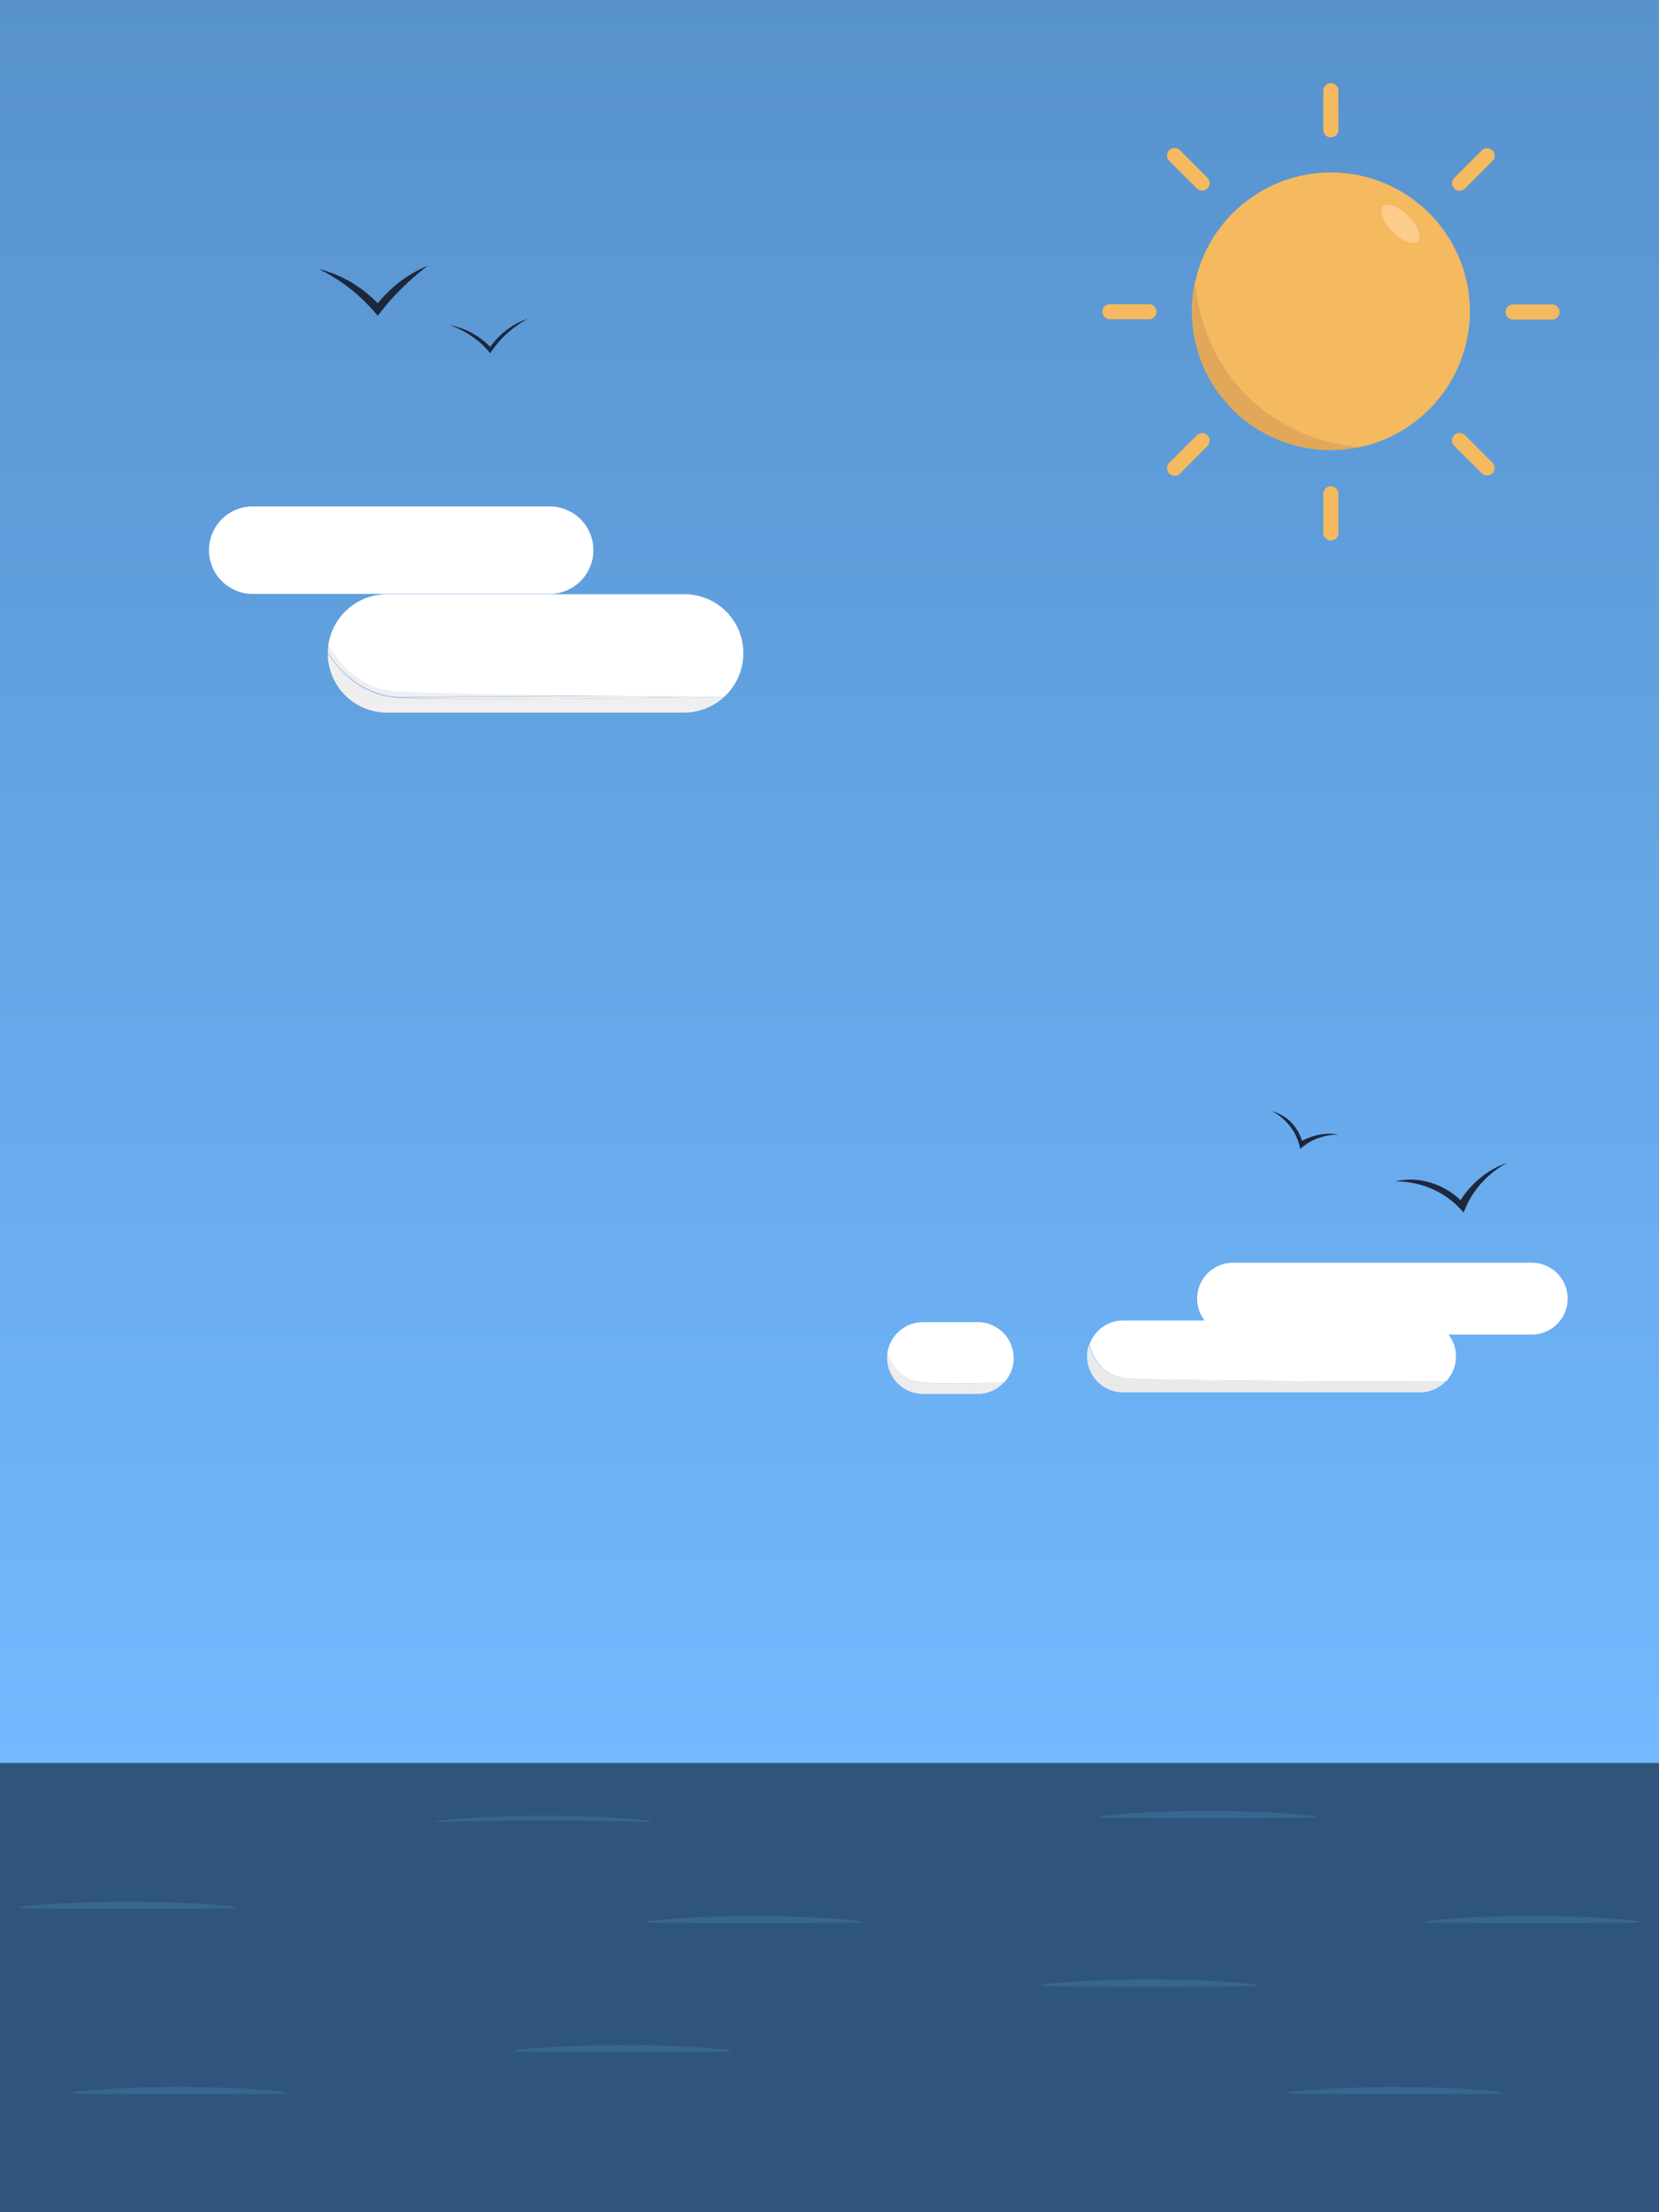 <svg id="Calque_1" data-name="Calque 1" xmlns="http://www.w3.org/2000/svg" xmlns:xlink="http://www.w3.org/1999/xlink" viewBox="0 0 768 1024"><rect x="0" y="0" width="768" height="1024" fill="#808080" stroke="none"/><defs><style>.cls-1{fill:url(#Dégradé_sans_nom_3);}.cls-2{fill:#e2a85a;}.cls-3,.cls-4{fill:#f5b95f;}.cls-4{stroke:#f5b95f;stroke-linecap:round;stroke-miterlimit:10;stroke-width:7px;}.cls-5{fill:#fccd8d;}.cls-6{fill:#2f557d;}.cls-7{fill:#eaeaea;}.cls-8{fill:#fff;}.cls-9{fill:#ededed;}.cls-10{fill:#efefef;}.cls-11{fill:none;}.cls-12{fill:#1e273c;}.cls-13{fill:#376691;}</style><linearGradient id="Dégradé_sans_nom_3" x1="384" y1="729.99" x2="384" y2="-86.11" gradientTransform="translate(0 86.11)" gradientUnits="userSpaceOnUse"><stop offset="0" stop-color="#72b9ff"/><stop offset="1" stop-color="#5792cc"/></linearGradient></defs><rect class="cls-1" width="768" height="816.1"/><path class="cls-2" d="M629.68,206.92a69.76,69.76,0,0,1-13.6,1.45A64.33,64.33,0,0,1,551.71,144a59.86,59.86,0,0,1,1.45-13.6c.43,6.22,3,33.56,26,54.82A82.92,82.92,0,0,0,629.68,206.92Z"/><path class="cls-3" d="M680.46,144a64.51,64.51,0,0,1-50.63,62.92h0a82.92,82.92,0,0,1-50.49-21.7c-23-21.4-25.6-48.6-26-54.82v-.14A64.32,64.32,0,0,1,680.46,144Z"/><path class="cls-4" d="M616.08,60.1V42"/><path class="cls-4" d="M616.08,246.7V228.62"/><path class="cls-4" d="M675.68,84.83c4.2-4.19,8.54-8.53,12.73-12.73"/><path class="cls-4" d="M543.75,216.76,556.48,204"/><path class="cls-4" d="M700.42,144.43H718.5"/><path class="cls-4" d="M513.81,144.29h18.08"/><path class="cls-4" d="M675.68,203.89l12.73,12.72"/><path class="cls-4" d="M543.75,72c4.2,4.19,8.54,8.53,12.73,12.73"/><ellipse class="cls-5" cx="648.31" cy="103.61" rx="5.06" ry="11.43" transform="translate(116.62 488.77) rotate(-45)"/><path class="cls-3" d="M629.83,206.92h0a82.9,82.9,0,0,1-50.63-21.7c-23-21.4-25.61-48.6-26-54.82v-.14Z"/><rect class="cls-6" y="816.1" width="768" height="207.9"/><path class="cls-7" d="M669.17,639.45a16.28,16.28,0,0,1-11.86,5.06H519.89a16.67,16.67,0,0,1-15.77-22c1.3,4.34,3.76,9.4,8.53,12.59a20.51,20.51,0,0,0,8.68,2.89C530.74,638.87,589,639.45,669.17,639.45Z"/><path class="cls-8" d="M674,627.87a16.69,16.69,0,0,1-4.63,11.58c-80.29,0-138.44-.58-147.84-1.45a20.47,20.47,0,0,1-8.68-2.89c-4.78-3.19-7.23-8.25-8.54-12.59A16.43,16.43,0,0,1,520,611.24H657.45A16.62,16.62,0,0,1,674,627.87Z"/><path class="cls-9" d="M464.92,639.74a16.63,16.63,0,0,1-12.3,5.49H427.31a16.73,16.73,0,0,1-16.64-16.63,12.06,12.06,0,0,1,.15-2.32c1.44,4.2,4.19,9.12,9.25,11.72a15.19,15.19,0,0,0,4.34,1.45C433.53,641.18,454.21,640.31,464.92,639.74Z"/><path class="cls-8" d="M469.26,628.6a16,16,0,0,1-4.34,11.14c-10.71.57-31.39,1.3-40.51-.29a15.19,15.19,0,0,1-4.34-1.45c-5.06-2.6-7.81-7.52-9.25-11.72A16.67,16.67,0,0,1,427.31,612h25.31A16.65,16.65,0,0,1,469.26,628.6Z"/><path class="cls-8" d="M708.66,617.75H571.24a16.64,16.64,0,1,1,0-33.27H708.66a16.64,16.64,0,1,1,0,33.27Z"/><path class="cls-10" d="M335.16,322.65a27.48,27.48,0,0,1-18.52,7.23H179.22a27.46,27.46,0,0,1-27.48-27.48c4.77,7.08,12.15,15.33,23.14,18.8.29.15.58.15.87.29s.58.15.87.29.43.14.72.14h0a5.77,5.77,0,0,1,.72.15h.15a.53.53,0,0,1,.43.14c.73.15,2.17.44,3.47.58C201.21,324.53,313.75,322.94,335.16,322.65Z"/><path class="cls-10" d="M336.9,321.2h-.29c-1,0-4.78.15-10.42.15-11.28.14-30.09.43-50.48.57H275c-41.8.44-90,.87-92.87.58a15.3,15.3,0,0,1-3.47-.58.53.53,0,0,1-.43-.14h-.15c-.29,0-.43-.14-.72-.14h0c-.29,0-.43-.15-.72-.15a2,2,0,0,1-.87-.29c-.29-.14-.58-.14-.87-.29-11-3.47-18.37-11.71-23.14-18.8a34.11,34.11,0,0,1,.29-3.91c4.62,7.67,11.86,16.2,22.85,19.82a22.28,22.28,0,0,0,3.62.87c.58.14,1,.14,1.44.29.87.14,1.6.14,2.17.29.58,0,1.16.14,1.74.14h.87c.87,0,2,.15,3.18.15a10,10,0,0,1,2,.14h0a7.26,7.26,0,0,1,1.73.14c30.23,1.16,103.58.87,132.94.87h12.15Z"/><path class="cls-8" d="M344.13,302.4a27.46,27.46,0,0,1-7.52,18.8h0a14.16,14.16,0,0,1-1.45,1.45h0c-8.25,0-32.55-.29-59.6-.58h-.72c-32-.43-67.56-1-84.91-1.74h0a9.21,9.21,0,0,1-2-.14c-1.16,0-2.17-.15-3.18-.15h-.87c-.58,0-1.16-.14-1.74-.14a14.51,14.51,0,0,1-2.17-.29,4.92,4.92,0,0,1-1.44-.29c-1-.14-2.32-.58-3.62-.87-11-3.47-18.23-12.15-22.85-19.81v-.44a27.42,27.42,0,0,1,27.19-23.14H316.64A27.26,27.26,0,0,1,344.13,302.4Z"/><path class="cls-8" d="M254.44,274.91H117a20.25,20.25,0,1,1,0-40.5H254.44a20.25,20.25,0,0,1,0,40.5Z"/><path class="cls-10" d="M335.16,322.65c-21.41.29-134,1.88-153,0,2.75.29,50.92-.15,92.87-.58h.73C302.76,322.36,327.06,322.65,335.16,322.65Z"/><path class="cls-11" d="M335.45,322.65h-.29c-8.25,0-32.55-.29-59.6-.58h-.72c-32-.43-67.56-1-84.91-1.74h0a9.21,9.21,0,0,1-2-.14c-1.16,0-2.17-.15-3.18-.15h-.87c-.58,0-1.16-.14-1.74-.14a14.51,14.51,0,0,1-2.17-.29,4.92,4.92,0,0,1-1.44-.29c-1-.14-2.32-.58-3.62-.87-11-3.47-18.23-12.15-22.85-19.81-.15-.15-.15-.29-.29-.44H152q86.13,11.51,172.43,23.15a5.12,5.12,0,0,1,1.59.29c3,.43,6.07.86,9,1.15A1.1,1.1,0,0,1,335.45,322.65Z"/><path class="cls-11" d="M96.77,253.21c1.3,4.49,3.76,9.84,8.68,13a20.45,20.45,0,0,0,8.68,2.9c9.69,1,70.3,1.59,153.33,1.44"/><path class="cls-11" d="M674.67,639.45h-5.5"/><path class="cls-11" d="M504.12,622.52c0-.14-.15-.29-.15-.43"/><path class="cls-11" d="M470.7,639.45c-1.15,0-3.18.14-5.78.29"/><path class="cls-11" d="M410.82,626.28c-.29-1-.58-1.88-.87-2.75"/><path class="cls-12" d="M147.4,124.47a79,79,0,0,1,15.91,10.12,87.21,87.21,0,0,1,11.57,11.58c2.17-2.75,4.49-5.79,7.23-8.68A126.58,126.58,0,0,1,198,123a60.38,60.38,0,0,0-14.47,8.68,70,70,0,0,0-8.68,8.68,58.82,58.82,0,0,0-13-10.12A58.19,58.19,0,0,0,147.4,124.47Z"/><path class="cls-12" d="M208.15,150.51a41.19,41.19,0,0,1,13,7.23,36.24,36.24,0,0,1,5.79,5.79,46.32,46.32,0,0,1,5.78-7.24,48,48,0,0,1,11.58-8.68,30.32,30.32,0,0,0-8.68,4.34,34.65,34.65,0,0,0-8.68,8.68,32.26,32.26,0,0,0-7.24-5.78A34.11,34.11,0,0,0,208.15,150.51Z"/><path class="cls-12" d="M645.74,546.87a41.47,41.47,0,0,1,21.7,5.78,39.63,39.63,0,0,1,10.12,8.68,44.37,44.37,0,0,1,4.34-8.68,44.88,44.88,0,0,1,15.91-14.46,41.85,41.85,0,0,0-15.91,10.12,46.32,46.32,0,0,0-5.78,7.24,34.51,34.51,0,0,0-15.92-8.68A31.45,31.45,0,0,0,645.74,546.87Z"/><path class="cls-12" d="M588.89,514.32A26.43,26.43,0,0,1,599,524a25.11,25.11,0,0,1,2.9,7.81,28.64,28.64,0,0,1,4.92-3.47,27.84,27.84,0,0,1,13-3.18,26,26,0,0,0-11.71.72,27.77,27.77,0,0,0-5.36,2.17,21.27,21.27,0,0,0-6.07-9.55A21.93,21.93,0,0,0,588.89,514.32Z"/><path class="cls-13" d="M302,843.2c0,.44-17.58-.56-49.76-.56-32.84,0-50.87,1-50.87.56s22.78-2.77,50.32-2.77S302,842.64,302,843.2Z"/><path class="cls-13" d="M582.21,919c0,.55-16.92.55-50.87.55-33.17,0-49.76,0-49.76-.55,0-.78,23.88-2.77,50.31-2.77S582.21,918.17,582.21,919Z"/><path class="cls-13" d="M609.4,841c0,.56-16.91.56-50.86.56-33.18,0-49.77,0-49.77-.56,0-.77,23.89-2.76,50.32-2.76S609.4,840.21,609.4,841Z"/><path class="cls-13" d="M133.31,968.79c0,.56-16.92.56-50.87.56-33.17,0-49.76,0-49.76-.56C32.68,968,56.57,966,83,966S133.31,968,133.31,968.79Z"/><path class="cls-13" d="M109.41,883c0,.55-16.92.55-50.87.55-33.18,0-49.76,0-49.76-.55,0-.78,23.88-2.77,50.31-2.77S109.41,882.23,109.41,883Z"/><path class="cls-13" d="M338.48,949.36c0,.55-16.92.55-50.87.55-33.18,0-49.76,0-49.76-.55,0-.78,23.88-2.77,50.31-2.77S338.48,948.58,338.48,949.36Z"/><path class="cls-13" d="M399.3,889.64c0,.55-16.92.55-50.87.55-33.18,0-49.76,0-49.76-.55,0-.77,23.88-2.76,50.31-2.76S399.3,888.87,399.3,889.64Z"/><path class="cls-13" d="M696.05,968.79c0,.56-16.92.56-50.87.56-33.17,0-49.76,0-49.76-.56,0-.77,23.89-2.76,50.32-2.76S696.05,968,696.05,968.79Z"/><path class="cls-13" d="M759.77,889.64c0,.55-16.92.55-50.86.55-33.18,0-49.77,0-49.77-.55,0-.77,23.89-2.76,50.32-2.76S759.77,888.87,759.77,889.64Z"/></svg>